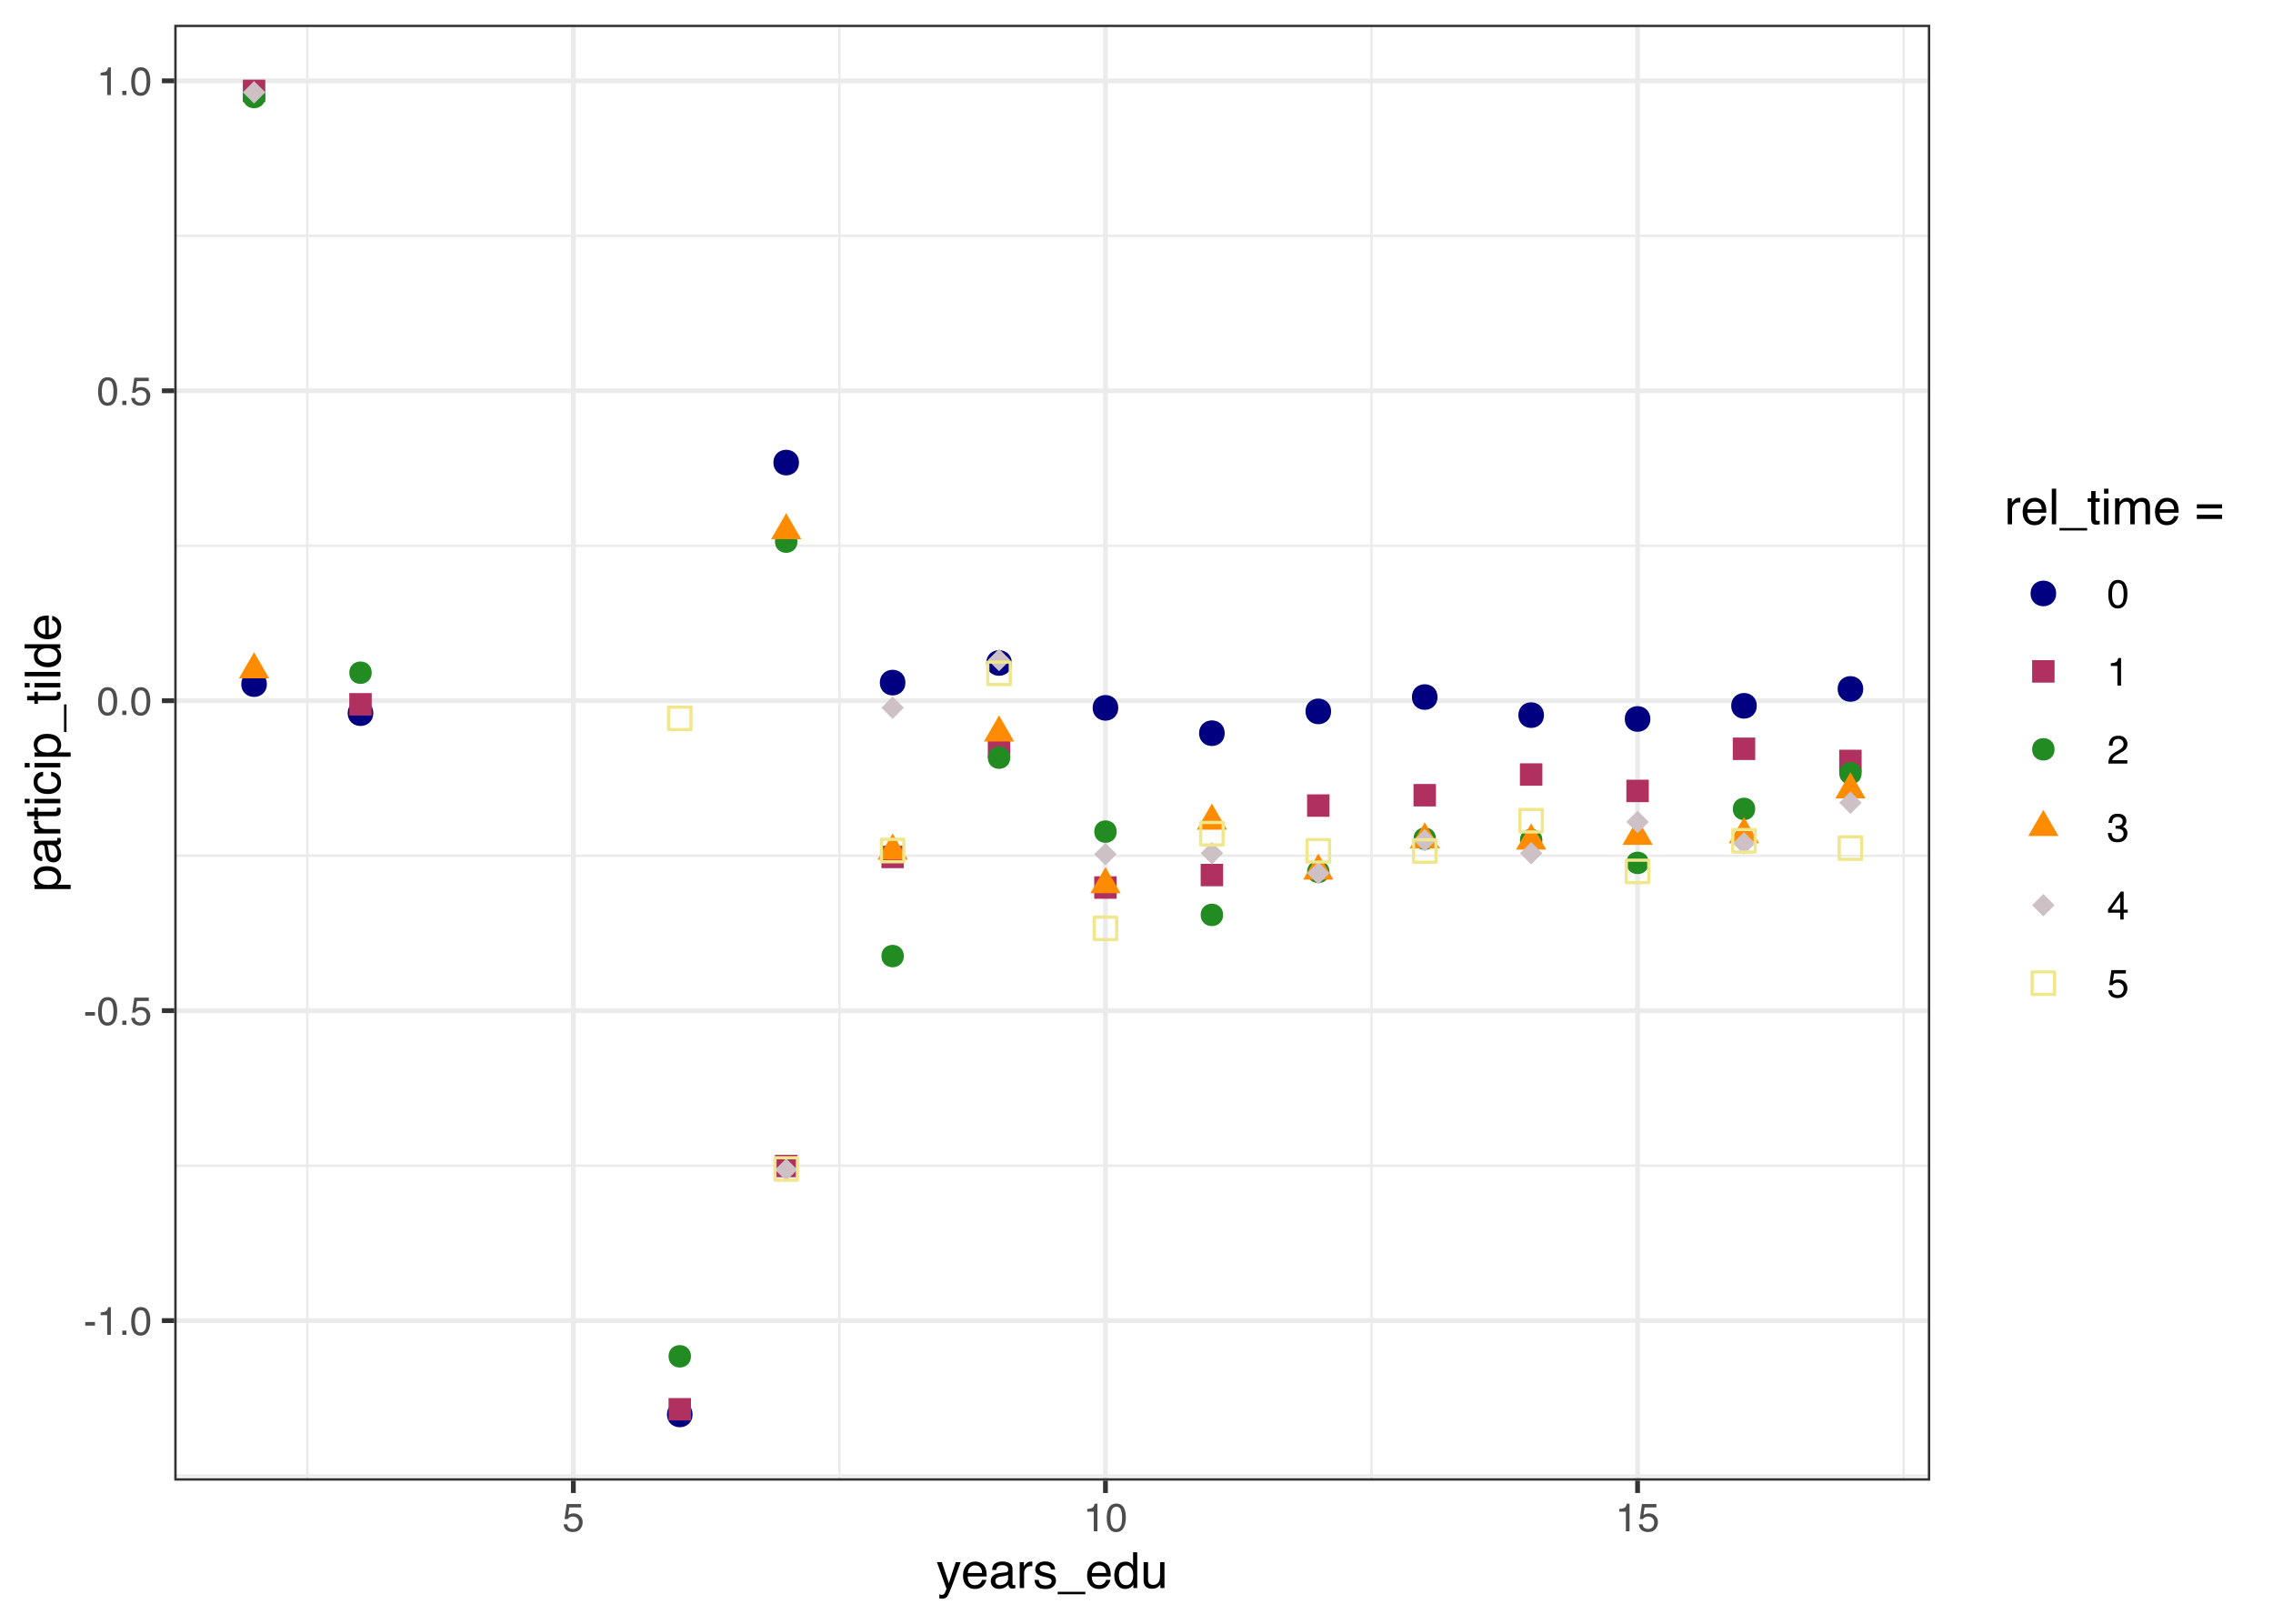 <?xml version="1.0" encoding="UTF-8"?>
<svg xmlns="http://www.w3.org/2000/svg" xmlns:xlink="http://www.w3.org/1999/xlink" width="504" height="360" viewBox="0 0 504 360">
<defs>
<g>
<g id="glyph-0-0">
<path d="M 0.359 -2.844 L 2.516 -2.844 L 2.516 -2.047 L 0.359 -2.047 Z M 0.359 -2.844 "/>
</g>
<g id="glyph-0-1">
<path d="M 0.844 -4.359 L 0.844 -4.953 C 1.395 -5.004 1.781 -5.094 2 -5.219 C 2.227 -5.344 2.395 -5.645 2.5 -6.125 L 3.109 -6.125 L 3.109 0 L 2.297 0 L 2.297 -4.359 Z M 0.844 -4.359 "/>
</g>
<g id="glyph-0-2">
<path d="M 0.75 -0.938 L 1.656 -0.938 L 1.656 0 L 0.75 0 Z M 0.75 -0.938 "/>
</g>
<g id="glyph-0-3">
<path d="M 2.375 -6.156 C 3.176 -6.156 3.754 -5.828 4.109 -5.172 C 4.379 -4.66 4.516 -3.961 4.516 -3.078 C 4.516 -2.242 4.391 -1.555 4.141 -1.016 C 3.785 -0.223 3.195 0.172 2.375 0.172 C 1.633 0.172 1.082 -0.148 0.719 -0.797 C 0.426 -1.328 0.281 -2.047 0.281 -2.953 C 0.281 -3.648 0.367 -4.25 0.547 -4.75 C 0.879 -5.688 1.488 -6.156 2.375 -6.156 Z M 2.375 -0.531 C 2.77 -0.531 3.086 -0.707 3.328 -1.062 C 3.566 -1.426 3.688 -2.086 3.688 -3.047 C 3.688 -3.754 3.598 -4.332 3.422 -4.781 C 3.254 -5.227 2.922 -5.453 2.422 -5.453 C 1.973 -5.453 1.641 -5.238 1.422 -4.812 C 1.211 -4.383 1.109 -3.754 1.109 -2.922 C 1.109 -2.297 1.176 -1.789 1.312 -1.406 C 1.52 -0.82 1.875 -0.531 2.375 -0.531 Z M 2.375 -0.531 "/>
</g>
<g id="glyph-0-4">
<path d="M 1.094 -1.562 C 1.133 -1.125 1.336 -0.82 1.703 -0.656 C 1.879 -0.57 2.094 -0.531 2.344 -0.531 C 2.801 -0.531 3.141 -0.676 3.359 -0.969 C 3.578 -1.258 3.688 -1.582 3.688 -1.938 C 3.688 -2.363 3.555 -2.691 3.297 -2.922 C 3.035 -3.16 2.719 -3.281 2.344 -3.281 C 2.082 -3.281 1.852 -3.227 1.656 -3.125 C 1.469 -3.02 1.305 -2.879 1.172 -2.703 L 0.5 -2.734 L 0.969 -6.047 L 4.172 -6.047 L 4.172 -5.297 L 1.562 -5.297 L 1.297 -3.594 C 1.43 -3.695 1.566 -3.773 1.703 -3.828 C 1.93 -3.93 2.195 -3.984 2.5 -3.984 C 3.062 -3.984 3.535 -3.801 3.922 -3.438 C 4.316 -3.07 4.516 -2.609 4.516 -2.047 C 4.516 -1.461 4.332 -0.945 3.969 -0.5 C 3.613 -0.062 3.047 0.156 2.266 0.156 C 1.754 0.156 1.305 0.012 0.922 -0.266 C 0.547 -0.547 0.332 -0.977 0.281 -1.562 Z M 1.094 -1.562 "/>
</g>
<g id="glyph-0-5">
<path d="M 0.281 0 C 0.301 -0.531 0.406 -0.988 0.594 -1.375 C 0.789 -1.77 1.164 -2.129 1.719 -2.453 L 2.547 -2.922 C 2.91 -3.141 3.164 -3.328 3.312 -3.484 C 3.551 -3.711 3.672 -3.984 3.672 -4.297 C 3.672 -4.648 3.562 -4.93 3.344 -5.141 C 3.133 -5.359 2.848 -5.469 2.484 -5.469 C 1.961 -5.469 1.598 -5.266 1.391 -4.859 C 1.285 -4.648 1.227 -4.352 1.219 -3.969 L 0.422 -3.969 C 0.43 -4.5 0.531 -4.938 0.719 -5.281 C 1.051 -5.875 1.645 -6.172 2.5 -6.172 C 3.195 -6.172 3.707 -5.977 4.031 -5.594 C 4.363 -5.219 4.531 -4.797 4.531 -4.328 C 4.531 -3.836 4.352 -3.414 4 -3.062 C 3.801 -2.863 3.441 -2.617 2.922 -2.328 L 2.344 -2 C 2.062 -1.844 1.836 -1.695 1.672 -1.562 C 1.391 -1.312 1.211 -1.035 1.141 -0.734 L 4.5 -0.734 L 4.5 0 Z M 0.281 0 "/>
</g>
<g id="glyph-0-6">
<path d="M 2.281 0.172 C 1.551 0.172 1.02 -0.023 0.688 -0.422 C 0.363 -0.828 0.203 -1.316 0.203 -1.891 L 1.016 -1.891 C 1.047 -1.492 1.117 -1.203 1.234 -1.016 C 1.441 -0.691 1.805 -0.531 2.328 -0.531 C 2.734 -0.531 3.055 -0.641 3.297 -0.859 C 3.547 -1.078 3.672 -1.359 3.672 -1.703 C 3.672 -2.129 3.539 -2.426 3.281 -2.594 C 3.031 -2.758 2.672 -2.844 2.203 -2.844 C 2.148 -2.844 2.098 -2.844 2.047 -2.844 C 1.992 -2.844 1.941 -2.844 1.891 -2.844 L 1.891 -3.516 C 1.973 -3.516 2.039 -3.508 2.094 -3.5 C 2.145 -3.5 2.203 -3.5 2.266 -3.5 C 2.555 -3.5 2.797 -3.547 2.984 -3.641 C 3.305 -3.797 3.469 -4.082 3.469 -4.5 C 3.469 -4.801 3.359 -5.035 3.141 -5.203 C 2.922 -5.367 2.672 -5.453 2.391 -5.453 C 1.867 -5.453 1.508 -5.281 1.312 -4.938 C 1.207 -4.75 1.145 -4.477 1.125 -4.125 L 0.359 -4.125 C 0.359 -4.582 0.453 -4.973 0.641 -5.297 C 0.953 -5.867 1.504 -6.156 2.297 -6.156 C 2.93 -6.156 3.422 -6.016 3.766 -5.734 C 4.109 -5.461 4.281 -5.062 4.281 -4.531 C 4.281 -4.145 4.176 -3.836 3.969 -3.609 C 3.844 -3.461 3.68 -3.348 3.484 -3.266 C 3.805 -3.172 4.055 -3 4.234 -2.75 C 4.422 -2.5 4.516 -2.191 4.516 -1.828 C 4.516 -1.234 4.316 -0.75 3.922 -0.375 C 3.535 -0.008 2.988 0.172 2.281 0.172 Z M 2.281 0.172 "/>
</g>
<g id="glyph-0-7">
<path d="M 2.906 -2.172 L 2.906 -4.969 L 0.938 -2.172 Z M 2.922 0 L 2.922 -1.5 L 0.219 -1.5 L 0.219 -2.266 L 3.047 -6.172 L 3.688 -6.172 L 3.688 -2.172 L 4.594 -2.172 L 4.594 -1.5 L 3.688 -1.5 L 3.688 0 Z M 2.922 0 "/>
</g>
<g id="glyph-1-0">
<path d="M 4.297 -5.75 L 5.375 -5.75 C 5.238 -5.383 4.938 -4.547 4.469 -3.234 C 4.113 -2.242 3.816 -1.438 3.578 -0.812 C 3.023 0.652 2.633 1.551 2.406 1.875 C 2.176 2.195 1.781 2.359 1.219 2.359 C 1.082 2.359 0.977 2.352 0.906 2.344 C 0.832 2.332 0.742 2.312 0.641 2.281 L 0.641 1.406 C 0.805 1.445 0.926 1.473 1 1.484 C 1.07 1.492 1.141 1.5 1.203 1.5 C 1.379 1.5 1.508 1.469 1.594 1.406 C 1.676 1.352 1.75 1.285 1.812 1.203 C 1.82 1.172 1.883 1.02 2 0.75 C 2.113 0.488 2.191 0.297 2.234 0.172 L 0.109 -5.75 L 1.203 -5.75 L 2.75 -1.062 Z M 2.75 -5.891 Z M 2.75 -5.891 "/>
</g>
<g id="glyph-1-1">
<path d="M 3.109 -5.875 C 3.516 -5.875 3.906 -5.781 4.281 -5.594 C 4.664 -5.406 4.961 -5.156 5.172 -4.844 C 5.359 -4.562 5.484 -4.223 5.547 -3.828 C 5.609 -3.566 5.641 -3.145 5.641 -2.562 L 1.422 -2.562 C 1.441 -1.977 1.578 -1.508 1.828 -1.156 C 2.086 -0.812 2.488 -0.641 3.031 -0.641 C 3.539 -0.641 3.945 -0.805 4.25 -1.141 C 4.414 -1.328 4.535 -1.551 4.609 -1.812 L 5.562 -1.812 C 5.531 -1.594 5.441 -1.352 5.297 -1.094 C 5.16 -0.832 5.004 -0.625 4.828 -0.469 C 4.535 -0.176 4.176 0.02 3.75 0.125 C 3.508 0.176 3.242 0.203 2.953 0.203 C 2.234 0.203 1.625 -0.055 1.125 -0.578 C 0.633 -1.098 0.391 -1.828 0.391 -2.766 C 0.391 -3.691 0.641 -4.441 1.141 -5.016 C 1.641 -5.586 2.297 -5.875 3.109 -5.875 Z M 4.641 -3.328 C 4.609 -3.754 4.52 -4.094 4.375 -4.344 C 4.102 -4.801 3.66 -5.031 3.047 -5.031 C 2.598 -5.031 2.223 -4.867 1.922 -4.547 C 1.629 -4.234 1.473 -3.828 1.453 -3.328 Z M 3.016 -5.891 Z M 3.016 -5.891 "/>
</g>
<g id="glyph-1-2">
<path d="M 1.453 -1.531 C 1.453 -1.25 1.551 -1.023 1.75 -0.859 C 1.957 -0.703 2.203 -0.625 2.484 -0.625 C 2.816 -0.625 3.145 -0.703 3.469 -0.859 C 4.008 -1.117 4.281 -1.551 4.281 -2.156 L 4.281 -2.922 C 4.156 -2.848 4 -2.785 3.812 -2.734 C 3.633 -2.691 3.453 -2.656 3.266 -2.625 L 2.688 -2.562 C 2.332 -2.508 2.066 -2.438 1.891 -2.344 C 1.598 -2.164 1.453 -1.895 1.453 -1.531 Z M 3.797 -3.484 C 4.016 -3.516 4.16 -3.609 4.234 -3.766 C 4.273 -3.848 4.297 -3.973 4.297 -4.141 C 4.297 -4.461 4.176 -4.695 3.938 -4.844 C 3.707 -5 3.375 -5.078 2.938 -5.078 C 2.438 -5.078 2.082 -4.941 1.875 -4.672 C 1.75 -4.516 1.672 -4.289 1.641 -4 L 0.734 -4 C 0.754 -4.707 0.984 -5.195 1.422 -5.469 C 1.867 -5.75 2.383 -5.891 2.969 -5.891 C 3.645 -5.891 4.191 -5.758 4.609 -5.5 C 5.035 -5.25 5.25 -4.848 5.25 -4.297 L 5.25 -0.984 C 5.25 -0.891 5.266 -0.812 5.297 -0.75 C 5.336 -0.688 5.426 -0.656 5.562 -0.656 C 5.602 -0.656 5.648 -0.656 5.703 -0.656 C 5.766 -0.664 5.82 -0.676 5.875 -0.688 L 5.875 0.031 C 5.727 0.07 5.613 0.098 5.531 0.109 C 5.457 0.117 5.352 0.125 5.219 0.125 C 4.883 0.125 4.641 0.004 4.484 -0.234 C 4.41 -0.359 4.359 -0.535 4.328 -0.766 C 4.129 -0.504 3.844 -0.281 3.469 -0.094 C 3.102 0.09 2.695 0.188 2.25 0.188 C 1.719 0.188 1.281 0.023 0.938 -0.297 C 0.602 -0.617 0.438 -1.023 0.438 -1.516 C 0.438 -2.047 0.602 -2.457 0.938 -2.75 C 1.27 -3.039 1.707 -3.223 2.25 -3.297 Z M 2.984 -5.891 Z M 2.984 -5.891 "/>
</g>
<g id="glyph-1-3">
<path d="M 0.734 -5.75 L 1.656 -5.75 L 1.656 -4.766 C 1.727 -4.953 1.91 -5.18 2.203 -5.453 C 2.492 -5.734 2.832 -5.875 3.219 -5.875 C 3.238 -5.875 3.27 -5.875 3.312 -5.875 C 3.352 -5.875 3.426 -5.867 3.531 -5.859 L 3.531 -4.828 C 3.477 -4.836 3.426 -4.844 3.375 -4.844 C 3.32 -4.852 3.27 -4.859 3.219 -4.859 C 2.727 -4.859 2.352 -4.703 2.094 -4.391 C 1.832 -4.078 1.703 -3.719 1.703 -3.312 L 1.703 0 L 0.734 0 Z M 0.734 -5.75 "/>
</g>
<g id="glyph-1-4">
<path d="M 1.281 -1.812 C 1.312 -1.488 1.395 -1.238 1.531 -1.062 C 1.77 -0.75 2.191 -0.594 2.797 -0.594 C 3.148 -0.594 3.461 -0.672 3.734 -0.828 C 4.004 -0.984 4.141 -1.223 4.141 -1.547 C 4.141 -1.797 4.031 -1.984 3.812 -2.109 C 3.676 -2.191 3.398 -2.285 2.984 -2.391 L 2.219 -2.578 C 1.727 -2.703 1.367 -2.836 1.141 -2.984 C 0.723 -3.254 0.516 -3.617 0.516 -4.078 C 0.516 -4.617 0.707 -5.055 1.094 -5.391 C 1.488 -5.734 2.02 -5.906 2.688 -5.906 C 3.551 -5.906 4.176 -5.648 4.562 -5.141 C 4.801 -4.816 4.914 -4.469 4.906 -4.094 L 4 -4.094 C 3.977 -4.312 3.898 -4.508 3.766 -4.688 C 3.547 -4.945 3.16 -5.078 2.609 -5.078 C 2.242 -5.078 1.969 -5.004 1.781 -4.859 C 1.594 -4.723 1.5 -4.539 1.5 -4.312 C 1.5 -4.062 1.625 -3.863 1.875 -3.719 C 2.008 -3.625 2.219 -3.539 2.5 -3.469 L 3.141 -3.312 C 3.836 -3.145 4.301 -2.984 4.531 -2.828 C 4.914 -2.578 5.109 -2.191 5.109 -1.672 C 5.109 -1.148 4.91 -0.703 4.516 -0.328 C 4.129 0.035 3.539 0.219 2.75 0.219 C 1.895 0.219 1.285 0.023 0.922 -0.359 C 0.566 -0.754 0.379 -1.238 0.359 -1.812 Z M 2.719 -5.891 Z M 2.719 -5.891 "/>
</g>
<g id="glyph-1-5">
<path d="M 0 1.375 L 0 0.828 L 6.125 0.828 L 6.125 1.375 Z M 0 1.375 "/>
</g>
<g id="glyph-1-6">
<path d="M 1.328 -2.812 C 1.328 -2.195 1.457 -1.68 1.719 -1.266 C 1.977 -0.848 2.395 -0.641 2.969 -0.641 C 3.414 -0.641 3.781 -0.832 4.062 -1.219 C 4.352 -1.602 4.5 -2.156 4.5 -2.875 C 4.5 -3.602 4.348 -4.141 4.047 -4.484 C 3.754 -4.836 3.391 -5.016 2.953 -5.016 C 2.473 -5.016 2.082 -4.828 1.781 -4.453 C 1.477 -4.078 1.328 -3.531 1.328 -2.812 Z M 2.781 -5.859 C 3.219 -5.859 3.586 -5.766 3.891 -5.578 C 4.055 -5.473 4.25 -5.285 4.469 -5.016 L 4.469 -7.922 L 5.391 -7.922 L 5.391 0 L 4.531 0 L 4.531 -0.797 C 4.301 -0.441 4.031 -0.188 3.719 -0.031 C 3.414 0.121 3.066 0.203 2.672 0.203 C 2.023 0.203 1.469 -0.062 1 -0.594 C 0.531 -1.133 0.297 -1.852 0.297 -2.75 C 0.297 -3.594 0.508 -4.32 0.938 -4.938 C 1.363 -5.551 1.977 -5.859 2.781 -5.859 Z M 2.781 -5.859 "/>
</g>
<g id="glyph-1-7">
<path d="M 1.672 -5.75 L 1.672 -1.938 C 1.672 -1.645 1.719 -1.406 1.812 -1.219 C 1.988 -0.875 2.312 -0.703 2.781 -0.703 C 3.445 -0.703 3.906 -1 4.156 -1.594 C 4.281 -1.914 4.344 -2.359 4.344 -2.922 L 4.344 -5.75 L 5.312 -5.75 L 5.312 0 L 4.406 0 L 4.422 -0.844 C 4.297 -0.625 4.141 -0.441 3.953 -0.297 C 3.578 0.004 3.129 0.156 2.609 0.156 C 1.785 0.156 1.223 -0.117 0.922 -0.672 C 0.766 -0.961 0.688 -1.352 0.688 -1.844 L 0.688 -5.75 Z M 3 -5.891 Z M 3 -5.891 "/>
</g>
<g id="glyph-1-8">
<path d="M 0.734 -7.891 L 1.703 -7.891 L 1.703 0 L 0.734 0 Z M 0.734 -7.891 "/>
</g>
<g id="glyph-1-9">
<path d="M 0.906 -7.359 L 1.875 -7.359 L 1.875 -5.75 L 2.797 -5.75 L 2.797 -4.969 L 1.875 -4.969 L 1.875 -1.203 C 1.875 -1.004 1.941 -0.875 2.078 -0.812 C 2.16 -0.77 2.285 -0.75 2.453 -0.75 C 2.504 -0.75 2.555 -0.75 2.609 -0.75 C 2.66 -0.75 2.723 -0.754 2.797 -0.766 L 2.797 0 C 2.68 0.031 2.562 0.051 2.438 0.062 C 2.32 0.082 2.195 0.094 2.062 0.094 C 1.613 0.094 1.305 -0.02 1.141 -0.25 C 0.984 -0.488 0.906 -0.789 0.906 -1.156 L 0.906 -4.969 L 0.125 -4.969 L 0.125 -5.75 L 0.906 -5.75 Z M 0.906 -7.359 "/>
</g>
<g id="glyph-1-10">
<path d="M 0.703 -5.719 L 1.688 -5.719 L 1.688 0 L 0.703 0 Z M 0.703 -7.891 L 1.688 -7.891 L 1.688 -6.797 L 0.703 -6.797 Z M 0.703 -7.891 "/>
</g>
<g id="glyph-1-11">
<path d="M 0.703 -5.75 L 1.672 -5.75 L 1.672 -4.938 C 1.898 -5.219 2.102 -5.422 2.281 -5.547 C 2.602 -5.766 2.969 -5.875 3.375 -5.875 C 3.832 -5.875 4.203 -5.766 4.484 -5.547 C 4.641 -5.41 4.781 -5.219 4.906 -4.969 C 5.125 -5.281 5.379 -5.508 5.672 -5.656 C 5.961 -5.801 6.285 -5.875 6.641 -5.875 C 7.41 -5.875 7.938 -5.598 8.219 -5.047 C 8.375 -4.742 8.453 -4.336 8.453 -3.828 L 8.453 0 L 7.438 0 L 7.438 -4 C 7.438 -4.383 7.344 -4.645 7.156 -4.781 C 6.969 -4.926 6.734 -5 6.453 -5 C 6.078 -5 5.75 -4.867 5.469 -4.609 C 5.195 -4.359 5.062 -3.938 5.062 -3.344 L 5.062 0 L 4.078 0 L 4.078 -3.75 C 4.078 -4.145 4.031 -4.43 3.938 -4.609 C 3.789 -4.879 3.52 -5.016 3.125 -5.016 C 2.758 -5.016 2.426 -4.867 2.125 -4.578 C 1.82 -4.297 1.672 -3.785 1.672 -3.047 L 1.672 0 L 0.703 0 Z M 0.703 -5.75 "/>
</g>
<g id="glyph-1-12">
</g>
<g id="glyph-1-13">
<path d="M 6.094 -4.422 L 6.094 -3.516 L 0.5 -3.516 L 0.5 -4.422 Z M 6.094 -2.109 L 6.094 -1.188 L 0.5 -1.188 L 0.5 -2.109 Z M 6.094 -2.109 "/>
</g>
<g id="glyph-2-0">
<path d="M -0.656 -3.141 C -0.656 -3.586 -0.844 -3.957 -1.219 -4.25 C -1.594 -4.551 -2.156 -4.703 -2.906 -4.703 C -3.363 -4.703 -3.758 -4.641 -4.094 -4.516 C -4.727 -4.266 -5.047 -3.805 -5.047 -3.141 C -5.047 -2.461 -4.711 -2.004 -4.047 -1.766 C -3.68 -1.629 -3.223 -1.562 -2.672 -1.562 C -2.234 -1.562 -1.859 -1.629 -1.547 -1.766 C -0.953 -2.016 -0.656 -2.473 -0.656 -3.141 Z M -5.719 -0.641 L -5.719 -1.578 L -4.969 -1.578 C -5.227 -1.766 -5.426 -1.973 -5.562 -2.203 C -5.781 -2.535 -5.891 -2.922 -5.891 -3.359 C -5.891 -4.004 -5.641 -4.555 -5.141 -5.016 C -4.641 -5.473 -3.926 -5.703 -3 -5.703 C -1.75 -5.703 -0.852 -5.375 -0.312 -4.719 C 0.02 -4.301 0.188 -3.816 0.188 -3.266 C 0.188 -2.828 0.09 -2.461 -0.094 -2.172 C -0.195 -2.004 -0.379 -1.812 -0.641 -1.594 L 2.297 -1.594 L 2.297 -0.641 Z M -5.719 -0.641 "/>
</g>
<g id="glyph-2-1">
<path d="M -1.531 -1.453 C -1.25 -1.453 -1.023 -1.551 -0.859 -1.75 C -0.703 -1.957 -0.625 -2.203 -0.625 -2.484 C -0.625 -2.816 -0.703 -3.145 -0.859 -3.469 C -1.117 -4.008 -1.551 -4.281 -2.156 -4.281 L -2.922 -4.281 C -2.848 -4.156 -2.785 -4 -2.734 -3.812 C -2.691 -3.633 -2.656 -3.453 -2.625 -3.266 L -2.562 -2.688 C -2.508 -2.332 -2.438 -2.066 -2.344 -1.891 C -2.164 -1.598 -1.895 -1.453 -1.531 -1.453 Z M -3.484 -3.797 C -3.516 -4.016 -3.609 -4.16 -3.766 -4.234 C -3.848 -4.273 -3.973 -4.297 -4.141 -4.297 C -4.461 -4.297 -4.695 -4.176 -4.844 -3.938 C -5 -3.707 -5.078 -3.375 -5.078 -2.938 C -5.078 -2.438 -4.941 -2.082 -4.672 -1.875 C -4.516 -1.75 -4.289 -1.672 -4 -1.641 L -4 -0.734 C -4.707 -0.754 -5.195 -0.984 -5.469 -1.422 C -5.75 -1.867 -5.891 -2.383 -5.891 -2.969 C -5.891 -3.645 -5.758 -4.191 -5.5 -4.609 C -5.25 -5.035 -4.848 -5.25 -4.297 -5.25 L -0.984 -5.25 C -0.891 -5.25 -0.812 -5.266 -0.75 -5.297 C -0.688 -5.336 -0.656 -5.426 -0.656 -5.562 C -0.656 -5.602 -0.656 -5.648 -0.656 -5.703 C -0.664 -5.766 -0.676 -5.82 -0.688 -5.875 L 0.031 -5.875 C 0.07 -5.727 0.098 -5.613 0.109 -5.531 C 0.117 -5.457 0.125 -5.352 0.125 -5.219 C 0.125 -4.883 0.004 -4.641 -0.234 -4.484 C -0.359 -4.41 -0.535 -4.359 -0.766 -4.328 C -0.504 -4.129 -0.281 -3.844 -0.094 -3.469 C 0.09 -3.102 0.188 -2.695 0.188 -2.25 C 0.188 -1.719 0.023 -1.281 -0.297 -0.938 C -0.617 -0.602 -1.023 -0.438 -1.516 -0.438 C -2.047 -0.438 -2.457 -0.602 -2.75 -0.938 C -3.039 -1.27 -3.223 -1.707 -3.297 -2.25 Z M -5.891 -2.984 Z M -5.891 -2.984 "/>
</g>
<g id="glyph-2-2">
<path d="M -5.75 -0.734 L -5.75 -1.656 L -4.766 -1.656 C -4.953 -1.727 -5.18 -1.91 -5.453 -2.203 C -5.734 -2.492 -5.875 -2.832 -5.875 -3.219 C -5.875 -3.238 -5.875 -3.27 -5.875 -3.312 C -5.875 -3.352 -5.867 -3.426 -5.859 -3.531 L -4.828 -3.531 C -4.836 -3.477 -4.844 -3.426 -4.844 -3.375 C -4.852 -3.32 -4.859 -3.27 -4.859 -3.219 C -4.859 -2.727 -4.703 -2.352 -4.391 -2.094 C -4.078 -1.832 -3.719 -1.703 -3.312 -1.703 L 0 -1.703 L 0 -0.734 Z M -5.75 -0.734 "/>
</g>
<g id="glyph-2-3">
<path d="M -7.359 -0.906 L -7.359 -1.875 L -5.75 -1.875 L -5.75 -2.797 L -4.969 -2.797 L -4.969 -1.875 L -1.203 -1.875 C -1.004 -1.875 -0.875 -1.941 -0.812 -2.078 C -0.77 -2.16 -0.75 -2.285 -0.75 -2.453 C -0.75 -2.504 -0.75 -2.555 -0.75 -2.609 C -0.75 -2.66 -0.754 -2.723 -0.766 -2.797 L 0 -2.797 C 0.031 -2.68 0.051 -2.562 0.062 -2.438 C 0.082 -2.32 0.094 -2.195 0.094 -2.062 C 0.094 -1.613 -0.02 -1.305 -0.25 -1.141 C -0.488 -0.984 -0.789 -0.906 -1.156 -0.906 L -4.969 -0.906 L -4.969 -0.125 L -5.75 -0.125 L -5.75 -0.906 Z M -7.359 -0.906 "/>
</g>
<g id="glyph-2-4">
<path d="M -5.719 -0.703 L -5.719 -1.688 L 0 -1.688 L 0 -0.703 Z M -7.891 -0.703 L -7.891 -1.688 L -6.797 -1.688 L -6.797 -0.703 Z M -7.891 -0.703 "/>
</g>
<g id="glyph-2-5">
<path d="M -5.922 -2.922 C -5.922 -3.578 -5.758 -4.109 -5.438 -4.516 C -5.125 -4.922 -4.582 -5.164 -3.812 -5.25 L -3.812 -4.297 C -4.164 -4.242 -4.457 -4.113 -4.688 -3.906 C -4.926 -3.707 -5.047 -3.379 -5.047 -2.922 C -5.047 -2.305 -4.75 -1.867 -4.156 -1.609 C -3.758 -1.43 -3.273 -1.344 -2.703 -1.344 C -2.129 -1.344 -1.645 -1.461 -1.25 -1.703 C -0.852 -1.953 -0.656 -2.336 -0.656 -2.859 C -0.656 -3.266 -0.773 -3.582 -1.016 -3.812 C -1.266 -4.051 -1.602 -4.211 -2.031 -4.297 L -2.031 -5.25 C -1.27 -5.133 -0.711 -4.863 -0.359 -4.438 C -0.004 -4.008 0.172 -3.457 0.172 -2.781 C 0.172 -2.031 -0.102 -1.43 -0.656 -0.984 C -1.207 -0.535 -1.895 -0.312 -2.719 -0.312 C -3.727 -0.312 -4.516 -0.555 -5.078 -1.047 C -5.641 -1.535 -5.922 -2.16 -5.922 -2.922 Z M -5.891 -2.781 Z M -5.891 -2.781 "/>
</g>
<g id="glyph-2-6">
<path d="M 1.375 0 L 0.828 0 L 0.828 -6.125 L 1.375 -6.125 Z M 1.375 0 "/>
</g>
<g id="glyph-2-7">
<path d="M -7.891 -0.734 L -7.891 -1.703 L 0 -1.703 L 0 -0.734 Z M -7.891 -0.734 "/>
</g>
<g id="glyph-2-8">
<path d="M -2.812 -1.328 C -2.195 -1.328 -1.68 -1.457 -1.266 -1.719 C -0.848 -1.977 -0.641 -2.395 -0.641 -2.969 C -0.641 -3.414 -0.832 -3.781 -1.219 -4.062 C -1.602 -4.352 -2.156 -4.5 -2.875 -4.5 C -3.602 -4.5 -4.141 -4.348 -4.484 -4.047 C -4.836 -3.754 -5.016 -3.391 -5.016 -2.953 C -5.016 -2.473 -4.828 -2.082 -4.453 -1.781 C -4.078 -1.477 -3.531 -1.328 -2.812 -1.328 Z M -5.859 -2.781 C -5.859 -3.219 -5.766 -3.586 -5.578 -3.891 C -5.473 -4.055 -5.285 -4.25 -5.016 -4.469 L -7.922 -4.469 L -7.922 -5.391 L 0 -5.391 L 0 -4.531 L -0.797 -4.531 C -0.441 -4.301 -0.188 -4.031 -0.031 -3.719 C 0.121 -3.414 0.203 -3.066 0.203 -2.672 C 0.203 -2.023 -0.062 -1.469 -0.594 -1 C -1.133 -0.531 -1.852 -0.297 -2.75 -0.297 C -3.594 -0.297 -4.32 -0.508 -4.938 -0.938 C -5.551 -1.363 -5.859 -1.977 -5.859 -2.781 Z M -5.859 -2.781 "/>
</g>
<g id="glyph-2-9">
<path d="M -5.875 -3.109 C -5.875 -3.516 -5.781 -3.906 -5.594 -4.281 C -5.406 -4.664 -5.156 -4.961 -4.844 -5.172 C -4.562 -5.359 -4.223 -5.484 -3.828 -5.547 C -3.566 -5.609 -3.145 -5.641 -2.562 -5.641 L -2.562 -1.422 C -1.977 -1.441 -1.508 -1.578 -1.156 -1.828 C -0.812 -2.086 -0.641 -2.488 -0.641 -3.031 C -0.641 -3.539 -0.805 -3.945 -1.141 -4.25 C -1.328 -4.414 -1.551 -4.535 -1.812 -4.609 L -1.812 -5.562 C -1.594 -5.531 -1.352 -5.441 -1.094 -5.297 C -0.832 -5.16 -0.625 -5.004 -0.469 -4.828 C -0.176 -4.535 0.02 -4.176 0.125 -3.75 C 0.176 -3.508 0.203 -3.242 0.203 -2.953 C 0.203 -2.234 -0.055 -1.625 -0.578 -1.125 C -1.098 -0.633 -1.828 -0.391 -2.766 -0.391 C -3.691 -0.391 -4.441 -0.641 -5.016 -1.141 C -5.586 -1.641 -5.875 -2.297 -5.875 -3.109 Z M -3.328 -4.641 C -3.754 -4.609 -4.094 -4.52 -4.344 -4.375 C -4.801 -4.102 -5.031 -3.66 -5.031 -3.047 C -5.031 -2.598 -4.867 -2.223 -4.547 -1.922 C -4.234 -1.629 -3.828 -1.473 -3.328 -1.453 Z M -5.891 -3.016 Z M -5.891 -3.016 "/>
</g>
</g>
<clipPath id="clip-0">
<path clip-rule="nonzero" d="M 38.637 5.48 L 428 5.48 L 428 328.27 L 38.637 328.27 Z M 38.637 5.48 "/>
</clipPath>
<clipPath id="clip-1">
<path clip-rule="nonzero" d="M 38.637 326 L 428 326 L 428 328 L 38.637 328 Z M 38.637 326 "/>
</clipPath>
<clipPath id="clip-2">
<path clip-rule="nonzero" d="M 38.637 258 L 428 258 L 428 259 L 38.637 259 Z M 38.637 258 "/>
</clipPath>
<clipPath id="clip-3">
<path clip-rule="nonzero" d="M 38.637 189 L 428 189 L 428 190 L 38.637 190 Z M 38.637 189 "/>
</clipPath>
<clipPath id="clip-4">
<path clip-rule="nonzero" d="M 38.637 120 L 428 120 L 428 122 L 38.637 122 Z M 38.637 120 "/>
</clipPath>
<clipPath id="clip-5">
<path clip-rule="nonzero" d="M 38.637 52 L 428 52 L 428 53 L 38.637 53 Z M 38.637 52 "/>
</clipPath>
<clipPath id="clip-6">
<path clip-rule="nonzero" d="M 67 5.48 L 69 5.48 L 69 328.27 L 67 328.27 Z M 67 5.48 "/>
</clipPath>
<clipPath id="clip-7">
<path clip-rule="nonzero" d="M 185 5.48 L 187 5.48 L 187 328.27 L 185 328.27 Z M 185 5.48 "/>
</clipPath>
<clipPath id="clip-8">
<path clip-rule="nonzero" d="M 303 5.48 L 305 5.48 L 305 328.27 L 303 328.27 Z M 303 5.48 "/>
</clipPath>
<clipPath id="clip-9">
<path clip-rule="nonzero" d="M 421 5.48 L 423 5.48 L 423 328.27 L 421 328.27 Z M 421 5.48 "/>
</clipPath>
<clipPath id="clip-10">
<path clip-rule="nonzero" d="M 38.637 292 L 428 292 L 428 294 L 38.637 294 Z M 38.637 292 "/>
</clipPath>
<clipPath id="clip-11">
<path clip-rule="nonzero" d="M 38.637 223 L 428 223 L 428 225 L 38.637 225 Z M 38.637 223 "/>
</clipPath>
<clipPath id="clip-12">
<path clip-rule="nonzero" d="M 38.637 154 L 428 154 L 428 156 L 38.637 156 Z M 38.637 154 "/>
</clipPath>
<clipPath id="clip-13">
<path clip-rule="nonzero" d="M 38.637 86 L 428 86 L 428 88 L 38.637 88 Z M 38.637 86 "/>
</clipPath>
<clipPath id="clip-14">
<path clip-rule="nonzero" d="M 38.637 17 L 428 17 L 428 19 L 38.637 19 Z M 38.637 17 "/>
</clipPath>
<clipPath id="clip-15">
<path clip-rule="nonzero" d="M 126 5.48 L 128 5.48 L 128 328.27 L 126 328.27 Z M 126 5.48 "/>
</clipPath>
<clipPath id="clip-16">
<path clip-rule="nonzero" d="M 244 5.48 L 246 5.48 L 246 328.27 L 244 328.27 Z M 244 5.48 "/>
</clipPath>
<clipPath id="clip-17">
<path clip-rule="nonzero" d="M 362 5.48 L 364 5.48 L 364 328.27 L 362 328.27 Z M 362 5.48 "/>
</clipPath>
<clipPath id="clip-18">
<path clip-rule="nonzero" d="M 38.637 5.48 L 428 5.48 L 428 328.27 L 38.637 328.27 Z M 38.637 5.48 "/>
</clipPath>
</defs>
<rect x="-50.4" y="-36" width="604.8" height="432" fill="rgb(100%, 100%, 100%)" fill-opacity="1"/>
<rect x="-50.4" y="-36" width="604.8" height="432" fill="rgb(100%, 100%, 100%)" fill-opacity="1"/>
<path fill="none" stroke-width="1.067" stroke-linecap="round" stroke-linejoin="round" stroke="rgb(100%, 100%, 100%)" stroke-opacity="1" stroke-miterlimit="10" d="M 0 360 L 504 360 L 504 0 L 0 0 Z M 0 360 "/>
<g clip-path="url(#clip-0)">
<path fill-rule="nonzero" fill="rgb(100%, 100%, 100%)" fill-opacity="1" d="M 38.637 328.266 L 428 328.266 L 428 5.477 L 38.637 5.477 Z M 38.637 328.266 "/>
</g>
<g clip-path="url(#clip-1)">
<path fill="none" stroke-width="0.533" stroke-linecap="butt" stroke-linejoin="round" stroke="rgb(92.157%, 92.157%, 92.157%)" stroke-opacity="1" stroke-miterlimit="10" d="M 38.637 327.148 L 428 327.148 "/>
</g>
<g clip-path="url(#clip-2)">
<path fill="none" stroke-width="0.533" stroke-linecap="butt" stroke-linejoin="round" stroke="rgb(92.157%, 92.157%, 92.157%)" stroke-opacity="1" stroke-miterlimit="10" d="M 38.637 258.43 L 428 258.43 "/>
</g>
<g clip-path="url(#clip-3)">
<path fill="none" stroke-width="0.533" stroke-linecap="butt" stroke-linejoin="round" stroke="rgb(92.157%, 92.157%, 92.157%)" stroke-opacity="1" stroke-miterlimit="10" d="M 38.637 189.715 L 428 189.715 "/>
</g>
<g clip-path="url(#clip-4)">
<path fill="none" stroke-width="0.533" stroke-linecap="butt" stroke-linejoin="round" stroke="rgb(92.157%, 92.157%, 92.157%)" stroke-opacity="1" stroke-miterlimit="10" d="M 38.637 120.996 L 428 120.996 "/>
</g>
<g clip-path="url(#clip-5)">
<path fill="none" stroke-width="0.533" stroke-linecap="butt" stroke-linejoin="round" stroke="rgb(92.157%, 92.157%, 92.157%)" stroke-opacity="1" stroke-miterlimit="10" d="M 38.637 52.277 L 428 52.277 "/>
</g>
<g clip-path="url(#clip-6)">
<path fill="none" stroke-width="0.533" stroke-linecap="butt" stroke-linejoin="round" stroke="rgb(92.157%, 92.157%, 92.157%)" stroke-opacity="1" stroke-miterlimit="10" d="M 68.133 328.266 L 68.133 5.48 "/>
</g>
<g clip-path="url(#clip-7)">
<path fill="none" stroke-width="0.533" stroke-linecap="butt" stroke-linejoin="round" stroke="rgb(92.157%, 92.157%, 92.157%)" stroke-opacity="1" stroke-miterlimit="10" d="M 186.125 328.266 L 186.125 5.48 "/>
</g>
<g clip-path="url(#clip-8)">
<path fill="none" stroke-width="0.533" stroke-linecap="butt" stroke-linejoin="round" stroke="rgb(92.157%, 92.157%, 92.157%)" stroke-opacity="1" stroke-miterlimit="10" d="M 304.113 328.266 L 304.113 5.48 "/>
</g>
<g clip-path="url(#clip-9)">
<path fill="none" stroke-width="0.533" stroke-linecap="butt" stroke-linejoin="round" stroke="rgb(92.157%, 92.157%, 92.157%)" stroke-opacity="1" stroke-miterlimit="10" d="M 422.102 328.266 L 422.102 5.48 "/>
</g>
<g clip-path="url(#clip-10)">
<path fill="none" stroke-width="1.067" stroke-linecap="butt" stroke-linejoin="round" stroke="rgb(92.157%, 92.157%, 92.157%)" stroke-opacity="1" stroke-miterlimit="10" d="M 38.637 292.789 L 428 292.789 "/>
</g>
<g clip-path="url(#clip-11)">
<path fill="none" stroke-width="1.067" stroke-linecap="butt" stroke-linejoin="round" stroke="rgb(92.157%, 92.157%, 92.157%)" stroke-opacity="1" stroke-miterlimit="10" d="M 38.637 224.07 L 428 224.07 "/>
</g>
<g clip-path="url(#clip-12)">
<path fill="none" stroke-width="1.067" stroke-linecap="butt" stroke-linejoin="round" stroke="rgb(92.157%, 92.157%, 92.157%)" stroke-opacity="1" stroke-miterlimit="10" d="M 38.637 155.355 L 428 155.355 "/>
</g>
<g clip-path="url(#clip-13)">
<path fill="none" stroke-width="1.067" stroke-linecap="butt" stroke-linejoin="round" stroke="rgb(92.157%, 92.157%, 92.157%)" stroke-opacity="1" stroke-miterlimit="10" d="M 38.637 86.637 L 428 86.637 "/>
</g>
<g clip-path="url(#clip-14)">
<path fill="none" stroke-width="1.067" stroke-linecap="butt" stroke-linejoin="round" stroke="rgb(92.157%, 92.157%, 92.157%)" stroke-opacity="1" stroke-miterlimit="10" d="M 38.637 17.918 L 428 17.918 "/>
</g>
<g clip-path="url(#clip-15)">
<path fill="none" stroke-width="1.067" stroke-linecap="butt" stroke-linejoin="round" stroke="rgb(92.157%, 92.157%, 92.157%)" stroke-opacity="1" stroke-miterlimit="10" d="M 127.129 328.266 L 127.129 5.48 "/>
</g>
<g clip-path="url(#clip-16)">
<path fill="none" stroke-width="1.067" stroke-linecap="butt" stroke-linejoin="round" stroke="rgb(92.157%, 92.157%, 92.157%)" stroke-opacity="1" stroke-miterlimit="10" d="M 245.117 328.266 L 245.117 5.48 "/>
</g>
<g clip-path="url(#clip-17)">
<path fill="none" stroke-width="1.067" stroke-linecap="butt" stroke-linejoin="round" stroke="rgb(92.157%, 92.157%, 92.157%)" stroke-opacity="1" stroke-miterlimit="10" d="M 363.105 328.266 L 363.105 5.48 "/>
</g>
<path fill-rule="nonzero" fill="rgb(0%, 0%, 50.196%)" fill-opacity="1" stroke-width="0.709" stroke-linecap="round" stroke-linejoin="round" stroke="rgb(0%, 0%, 50.196%)" stroke-opacity="1" stroke-miterlimit="10" d="M 58.824 151.68 C 58.824 154.996 53.848 154.996 53.848 151.68 C 53.848 148.363 58.824 148.363 58.824 151.68 "/>
<path fill-rule="nonzero" fill="rgb(0%, 0%, 50.196%)" fill-opacity="1" stroke-width="0.709" stroke-linecap="round" stroke-linejoin="round" stroke="rgb(0%, 0%, 50.196%)" stroke-opacity="1" stroke-miterlimit="10" d="M 82.422 158.117 C 82.422 161.434 77.445 161.434 77.445 158.117 C 77.445 154.797 82.422 154.797 82.422 158.117 "/>
<path fill-rule="nonzero" fill="rgb(0%, 0%, 50.196%)" fill-opacity="1" stroke-width="0.709" stroke-linecap="round" stroke-linejoin="round" stroke="rgb(0%, 0%, 50.196%)" stroke-opacity="1" stroke-miterlimit="10" d="M 153.215 313.594 C 153.215 316.914 148.238 316.914 148.238 313.594 C 148.238 310.277 153.215 310.277 153.215 313.594 "/>
<path fill-rule="nonzero" fill="rgb(0%, 0%, 50.196%)" fill-opacity="1" stroke-width="0.709" stroke-linecap="round" stroke-linejoin="round" stroke="rgb(0%, 0%, 50.196%)" stroke-opacity="1" stroke-miterlimit="10" d="M 176.812 102.559 C 176.812 105.879 171.836 105.879 171.836 102.559 C 171.836 99.242 176.812 99.242 176.812 102.559 "/>
<path fill-rule="nonzero" fill="rgb(0%, 0%, 50.196%)" fill-opacity="1" stroke-width="0.709" stroke-linecap="round" stroke-linejoin="round" stroke="rgb(0%, 0%, 50.196%)" stroke-opacity="1" stroke-miterlimit="10" d="M 200.41 151.336 C 200.41 154.656 195.434 154.656 195.434 151.336 C 195.434 148.02 200.41 148.02 200.41 151.336 "/>
<path fill-rule="nonzero" fill="rgb(0%, 0%, 50.196%)" fill-opacity="1" stroke-width="0.709" stroke-linecap="round" stroke-linejoin="round" stroke="rgb(0%, 0%, 50.196%)" stroke-opacity="1" stroke-miterlimit="10" d="M 224.008 146.988 C 224.008 150.305 219.031 150.305 219.031 146.988 C 219.031 143.668 224.008 143.668 224.008 146.988 "/>
<path fill-rule="nonzero" fill="rgb(0%, 0%, 50.196%)" fill-opacity="1" stroke-width="0.709" stroke-linecap="round" stroke-linejoin="round" stroke="rgb(0%, 0%, 50.196%)" stroke-opacity="1" stroke-miterlimit="10" d="M 247.605 156.938 C 247.605 160.258 242.629 160.258 242.629 156.938 C 242.629 153.621 247.605 153.621 247.605 156.938 "/>
<path fill-rule="nonzero" fill="rgb(0%, 0%, 50.196%)" fill-opacity="1" stroke-width="0.709" stroke-linecap="round" stroke-linejoin="round" stroke="rgb(0%, 0%, 50.196%)" stroke-opacity="1" stroke-miterlimit="10" d="M 271.203 162.559 C 271.203 165.875 266.227 165.875 266.227 162.559 C 266.227 159.238 271.203 159.238 271.203 162.559 "/>
<path fill-rule="nonzero" fill="rgb(0%, 0%, 50.196%)" fill-opacity="1" stroke-width="0.709" stroke-linecap="round" stroke-linejoin="round" stroke="rgb(0%, 0%, 50.196%)" stroke-opacity="1" stroke-miterlimit="10" d="M 294.801 157.723 C 294.801 161.043 289.824 161.043 289.824 157.723 C 289.824 154.406 294.801 154.406 294.801 157.723 "/>
<path fill-rule="nonzero" fill="rgb(0%, 0%, 50.196%)" fill-opacity="1" stroke-width="0.709" stroke-linecap="round" stroke-linejoin="round" stroke="rgb(0%, 0%, 50.196%)" stroke-opacity="1" stroke-miterlimit="10" d="M 318.398 154.543 C 318.398 157.859 313.422 157.859 313.422 154.543 C 313.422 151.227 318.398 151.227 318.398 154.543 "/>
<path fill-rule="nonzero" fill="rgb(0%, 0%, 50.196%)" fill-opacity="1" stroke-width="0.709" stroke-linecap="round" stroke-linejoin="round" stroke="rgb(0%, 0%, 50.196%)" stroke-opacity="1" stroke-miterlimit="10" d="M 341.996 158.555 C 341.996 161.871 337.02 161.871 337.02 158.555 C 337.02 155.234 341.996 155.234 341.996 158.555 "/>
<path fill-rule="nonzero" fill="rgb(0%, 0%, 50.196%)" fill-opacity="1" stroke-width="0.709" stroke-linecap="round" stroke-linejoin="round" stroke="rgb(0%, 0%, 50.196%)" stroke-opacity="1" stroke-miterlimit="10" d="M 365.594 159.402 C 365.594 162.723 360.617 162.723 360.617 159.402 C 360.617 156.086 365.594 156.086 365.594 159.402 "/>
<path fill-rule="nonzero" fill="rgb(0%, 0%, 50.196%)" fill-opacity="1" stroke-width="0.709" stroke-linecap="round" stroke-linejoin="round" stroke="rgb(0%, 0%, 50.196%)" stroke-opacity="1" stroke-miterlimit="10" d="M 389.191 156.488 C 389.191 159.805 384.215 159.805 384.215 156.488 C 384.215 153.168 389.191 153.168 389.191 156.488 "/>
<path fill-rule="nonzero" fill="rgb(0%, 0%, 50.196%)" fill-opacity="1" stroke-width="0.709" stroke-linecap="round" stroke-linejoin="round" stroke="rgb(0%, 0%, 50.196%)" stroke-opacity="1" stroke-miterlimit="10" d="M 412.789 152.746 C 412.789 156.062 407.812 156.062 407.812 152.746 C 407.812 149.43 412.789 149.43 412.789 152.746 "/>
<path fill-rule="nonzero" fill="rgb(69.02%, 18.824%, 37.647%)" fill-opacity="1" d="M 53.848 22.641 L 58.824 22.641 L 58.824 17.664 L 53.848 17.664 Z M 53.848 22.641 "/>
<path fill-rule="nonzero" fill="rgb(69.02%, 18.824%, 37.647%)" fill-opacity="1" d="M 77.445 158.637 L 82.422 158.637 L 82.422 153.66 L 77.445 153.66 Z M 77.445 158.637 "/>
<path fill-rule="nonzero" fill="rgb(69.02%, 18.824%, 37.647%)" fill-opacity="1" d="M 148.238 314.941 L 153.215 314.941 L 153.215 309.965 L 148.238 309.965 Z M 148.238 314.941 "/>
<path fill-rule="nonzero" fill="rgb(69.02%, 18.824%, 37.647%)" fill-opacity="1" d="M 171.836 261.008 L 176.812 261.008 L 176.812 256.031 L 171.836 256.031 Z M 171.836 261.008 "/>
<path fill-rule="nonzero" fill="rgb(69.02%, 18.824%, 37.647%)" fill-opacity="1" d="M 195.434 192.48 L 200.41 192.48 L 200.41 187.504 L 195.434 187.504 Z M 195.434 192.48 "/>
<path fill-rule="nonzero" fill="rgb(69.02%, 18.824%, 37.647%)" fill-opacity="1" d="M 219.031 168.059 L 224.008 168.059 L 224.008 163.082 L 219.031 163.082 Z M 219.031 168.059 "/>
<path fill-rule="nonzero" fill="rgb(69.02%, 18.824%, 37.647%)" fill-opacity="1" d="M 242.629 199.262 L 247.605 199.262 L 247.605 194.285 L 242.629 194.285 Z M 242.629 199.262 "/>
<path fill-rule="nonzero" fill="rgb(69.02%, 18.824%, 37.647%)" fill-opacity="1" d="M 266.227 196.492 L 271.203 196.492 L 271.203 191.516 L 266.227 191.516 Z M 266.227 196.492 "/>
<path fill-rule="nonzero" fill="rgb(69.02%, 18.824%, 37.647%)" fill-opacity="1" d="M 289.824 181.09 L 294.801 181.09 L 294.801 176.113 L 289.824 176.113 Z M 289.824 181.09 "/>
<path fill-rule="nonzero" fill="rgb(69.02%, 18.824%, 37.647%)" fill-opacity="1" d="M 313.422 178.793 L 318.398 178.793 L 318.398 173.816 L 313.422 173.816 Z M 313.422 178.793 "/>
<path fill-rule="nonzero" fill="rgb(69.02%, 18.824%, 37.647%)" fill-opacity="1" d="M 337.02 174.207 L 341.996 174.207 L 341.996 169.23 L 337.02 169.23 Z M 337.02 174.207 "/>
<path fill-rule="nonzero" fill="rgb(69.02%, 18.824%, 37.647%)" fill-opacity="1" d="M 360.617 177.848 L 365.594 177.848 L 365.594 172.871 L 360.617 172.871 Z M 360.617 177.848 "/>
<path fill-rule="nonzero" fill="rgb(69.02%, 18.824%, 37.647%)" fill-opacity="1" d="M 384.215 168.504 L 389.191 168.504 L 389.191 163.527 L 384.215 163.527 Z M 384.215 168.504 "/>
<path fill-rule="nonzero" fill="rgb(69.02%, 18.824%, 37.647%)" fill-opacity="1" d="M 407.812 171.199 L 412.789 171.199 L 412.789 166.223 L 407.812 166.223 Z M 407.812 171.199 "/>
<path fill-rule="nonzero" fill="rgb(13.333%, 54.51%, 13.333%)" fill-opacity="1" d="M 58.824 21.512 C 58.824 24.828 53.848 24.828 53.848 21.512 C 53.848 18.191 58.824 18.191 58.824 21.512 "/>
<path fill-rule="nonzero" fill="rgb(13.333%, 54.51%, 13.333%)" fill-opacity="1" d="M 82.422 149.145 C 82.422 152.461 77.445 152.461 77.445 149.145 C 77.445 145.828 82.422 145.828 82.422 149.145 "/>
<path fill-rule="nonzero" fill="rgb(13.333%, 54.51%, 13.333%)" fill-opacity="1" d="M 153.215 300.707 C 153.215 304.027 148.238 304.027 148.238 300.707 C 148.238 297.391 153.215 297.391 153.215 300.707 "/>
<path fill-rule="nonzero" fill="rgb(13.333%, 54.51%, 13.333%)" fill-opacity="1" d="M 176.812 120.086 C 176.812 123.406 171.836 123.406 171.836 120.086 C 171.836 116.77 176.812 116.77 176.812 120.086 "/>
<path fill-rule="nonzero" fill="rgb(13.333%, 54.51%, 13.333%)" fill-opacity="1" d="M 200.41 211.973 C 200.41 215.289 195.434 215.289 195.434 211.973 C 195.434 208.656 200.41 208.656 200.41 211.973 "/>
<path fill-rule="nonzero" fill="rgb(13.333%, 54.51%, 13.333%)" fill-opacity="1" d="M 224.008 167.977 C 224.008 171.293 219.031 171.293 219.031 167.977 C 219.031 164.66 224.008 164.66 224.008 167.977 "/>
<path fill-rule="nonzero" fill="rgb(13.333%, 54.51%, 13.333%)" fill-opacity="1" d="M 247.605 184.375 C 247.605 187.695 242.629 187.695 242.629 184.375 C 242.629 181.059 247.605 181.059 247.605 184.375 "/>
<path fill-rule="nonzero" fill="rgb(13.333%, 54.51%, 13.333%)" fill-opacity="1" d="M 271.203 202.84 C 271.203 206.16 266.227 206.16 266.227 202.84 C 266.227 199.523 271.203 199.523 271.203 202.84 "/>
<path fill-rule="nonzero" fill="rgb(13.333%, 54.51%, 13.333%)" fill-opacity="1" d="M 294.801 193.305 C 294.801 196.621 289.824 196.621 289.824 193.305 C 289.824 189.984 294.801 189.984 294.801 193.305 "/>
<path fill-rule="nonzero" fill="rgb(13.333%, 54.51%, 13.333%)" fill-opacity="1" d="M 318.398 185.949 C 318.398 189.266 313.422 189.266 313.422 185.949 C 313.422 182.629 318.398 182.629 318.398 185.949 "/>
<path fill-rule="nonzero" fill="rgb(13.333%, 54.51%, 13.333%)" fill-opacity="1" d="M 341.996 186.25 C 341.996 189.566 337.02 189.566 337.02 186.25 C 337.02 182.934 341.996 182.934 341.996 186.25 "/>
<path fill-rule="nonzero" fill="rgb(13.333%, 54.51%, 13.333%)" fill-opacity="1" d="M 365.594 191.309 C 365.594 194.629 360.617 194.629 360.617 191.309 C 360.617 187.992 365.594 187.992 365.594 191.309 "/>
<path fill-rule="nonzero" fill="rgb(13.333%, 54.51%, 13.333%)" fill-opacity="1" d="M 389.191 179.352 C 389.191 182.668 384.215 182.668 384.215 179.352 C 384.215 176.031 389.191 176.031 389.191 179.352 "/>
<path fill-rule="nonzero" fill="rgb(13.333%, 54.51%, 13.333%)" fill-opacity="1" d="M 412.789 171.43 C 412.789 174.75 407.812 174.75 407.812 171.43 C 407.812 168.113 412.789 168.113 412.789 171.43 "/>
<path fill-rule="nonzero" fill="rgb(100%, 54.902%, 0%)" fill-opacity="1" d="M 56.336 144.594 L 59.688 150.398 L 52.984 150.398 Z M 56.336 144.594 "/>
<path fill-rule="nonzero" fill="rgb(100%, 54.902%, 0%)" fill-opacity="1" d="M 174.324 113.746 L 177.676 119.551 L 170.973 119.551 Z M 174.324 113.746 "/>
<path fill-rule="nonzero" fill="rgb(100%, 54.902%, 0%)" fill-opacity="1" d="M 197.922 184.785 L 201.273 190.59 L 194.57 190.59 Z M 197.922 184.785 "/>
<path fill-rule="nonzero" fill="rgb(100%, 54.902%, 0%)" fill-opacity="1" d="M 221.52 158.594 L 224.871 164.398 L 218.168 164.398 Z M 221.52 158.594 "/>
<path fill-rule="nonzero" fill="rgb(100%, 54.902%, 0%)" fill-opacity="1" d="M 245.117 192.234 L 248.469 198.039 L 241.766 198.039 Z M 245.117 192.234 "/>
<path fill-rule="nonzero" fill="rgb(100%, 54.902%, 0%)" fill-opacity="1" d="M 268.715 178.145 L 272.066 183.949 L 265.363 183.949 Z M 268.715 178.145 "/>
<path fill-rule="nonzero" fill="rgb(100%, 54.902%, 0%)" fill-opacity="1" d="M 292.312 189.215 L 295.664 195.02 L 288.961 195.02 Z M 292.312 189.215 "/>
<path fill-rule="nonzero" fill="rgb(100%, 54.902%, 0%)" fill-opacity="1" d="M 315.91 182.305 L 319.262 188.109 L 312.559 188.109 Z M 315.91 182.305 "/>
<path fill-rule="nonzero" fill="rgb(100%, 54.902%, 0%)" fill-opacity="1" d="M 339.508 182.551 L 342.859 188.355 L 336.156 188.355 Z M 339.508 182.551 "/>
<path fill-rule="nonzero" fill="rgb(100%, 54.902%, 0%)" fill-opacity="1" d="M 363.105 181.504 L 366.457 187.309 L 359.754 187.309 Z M 363.105 181.504 "/>
<path fill-rule="nonzero" fill="rgb(100%, 54.902%, 0%)" fill-opacity="1" d="M 386.703 181.145 L 390.055 186.949 L 383.352 186.949 Z M 386.703 181.145 "/>
<path fill-rule="nonzero" fill="rgb(100%, 54.902%, 0%)" fill-opacity="1" d="M 410.301 171.215 L 413.652 177.016 L 406.949 177.016 Z M 410.301 171.215 "/>
<path fill-rule="nonzero" fill="rgb(80.392%, 75.686%, 77.255%)" fill-opacity="1" d="M 53.848 20.465 L 56.336 17.977 L 58.824 20.465 L 56.336 22.953 Z M 53.848 20.465 "/>
<path fill-rule="nonzero" fill="rgb(80.392%, 75.686%, 77.255%)" fill-opacity="1" d="M 171.836 259.336 L 174.324 256.848 L 176.812 259.336 L 174.324 261.824 Z M 171.836 259.336 "/>
<path fill-rule="nonzero" fill="rgb(80.392%, 75.686%, 77.255%)" fill-opacity="1" d="M 195.434 156.91 L 197.922 154.422 L 200.41 156.91 L 197.922 159.398 Z M 195.434 156.91 "/>
<path fill-rule="nonzero" fill="rgb(80.392%, 75.686%, 77.255%)" fill-opacity="1" d="M 219.031 146.336 L 221.52 143.848 L 224.008 146.336 L 221.52 148.824 Z M 219.031 146.336 "/>
<path fill-rule="nonzero" fill="rgb(80.392%, 75.686%, 77.255%)" fill-opacity="1" d="M 242.629 189.383 L 245.117 186.895 L 247.605 189.383 L 245.117 191.871 Z M 242.629 189.383 "/>
<path fill-rule="nonzero" fill="rgb(80.392%, 75.686%, 77.255%)" fill-opacity="1" d="M 266.227 189.156 L 268.715 186.668 L 271.203 189.156 L 268.715 191.645 Z M 266.227 189.156 "/>
<path fill-rule="nonzero" fill="rgb(80.392%, 75.686%, 77.255%)" fill-opacity="1" d="M 289.824 193.598 L 292.312 191.109 L 294.801 193.598 L 292.312 196.086 Z M 289.824 193.598 "/>
<path fill-rule="nonzero" fill="rgb(80.392%, 75.686%, 77.255%)" fill-opacity="1" d="M 313.422 186.32 L 315.91 183.832 L 318.398 186.32 L 315.91 188.809 Z M 313.422 186.32 "/>
<path fill-rule="nonzero" fill="rgb(80.392%, 75.686%, 77.255%)" fill-opacity="1" d="M 337.02 189.18 L 339.508 186.691 L 341.996 189.18 L 339.508 191.668 Z M 337.02 189.18 "/>
<path fill-rule="nonzero" fill="rgb(80.392%, 75.686%, 77.255%)" fill-opacity="1" d="M 360.617 182.23 L 363.105 179.742 L 365.594 182.23 L 363.105 184.719 Z M 360.617 182.23 "/>
<path fill-rule="nonzero" fill="rgb(80.392%, 75.686%, 77.255%)" fill-opacity="1" d="M 384.215 186.984 L 386.703 184.496 L 389.191 186.984 L 386.703 189.473 Z M 384.215 186.984 "/>
<path fill-rule="nonzero" fill="rgb(80.392%, 75.686%, 77.255%)" fill-opacity="1" d="M 407.812 177.973 L 410.301 175.484 L 412.789 177.973 L 410.301 180.461 Z M 407.812 177.973 "/>
<path fill="none" stroke-width="0.709" stroke-linecap="round" stroke-linejoin="round" stroke="rgb(94.118%, 90.196%, 54.902%)" stroke-opacity="1" stroke-miterlimit="10" d="M 148.238 161.758 L 153.215 161.758 L 153.215 156.781 L 148.238 156.781 Z M 148.238 161.758 "/>
<path fill="none" stroke-width="0.709" stroke-linecap="round" stroke-linejoin="round" stroke="rgb(94.118%, 90.196%, 54.902%)" stroke-opacity="1" stroke-miterlimit="10" d="M 171.836 261.656 L 176.812 261.656 L 176.812 256.68 L 171.836 256.68 Z M 171.836 261.656 "/>
<path fill="none" stroke-width="0.709" stroke-linecap="round" stroke-linejoin="round" stroke="rgb(94.118%, 90.196%, 54.902%)" stroke-opacity="1" stroke-miterlimit="10" d="M 195.434 191.062 L 200.41 191.062 L 200.41 186.086 L 195.434 186.086 Z M 195.434 191.062 "/>
<path fill="none" stroke-width="0.709" stroke-linecap="round" stroke-linejoin="round" stroke="rgb(94.118%, 90.196%, 54.902%)" stroke-opacity="1" stroke-miterlimit="10" d="M 219.031 151.77 L 224.008 151.77 L 224.008 146.793 L 219.031 146.793 Z M 219.031 151.77 "/>
<path fill="none" stroke-width="0.709" stroke-linecap="round" stroke-linejoin="round" stroke="rgb(94.118%, 90.196%, 54.902%)" stroke-opacity="1" stroke-miterlimit="10" d="M 242.629 208.316 L 247.605 208.316 L 247.605 203.34 L 242.629 203.34 Z M 242.629 208.316 "/>
<path fill="none" stroke-width="0.709" stroke-linecap="round" stroke-linejoin="round" stroke="rgb(94.118%, 90.196%, 54.902%)" stroke-opacity="1" stroke-miterlimit="10" d="M 266.227 187.32 L 271.203 187.32 L 271.203 182.344 L 266.227 182.344 Z M 266.227 187.32 "/>
<path fill="none" stroke-width="0.709" stroke-linecap="round" stroke-linejoin="round" stroke="rgb(94.118%, 90.196%, 54.902%)" stroke-opacity="1" stroke-miterlimit="10" d="M 289.824 191.117 L 294.801 191.117 L 294.801 186.141 L 289.824 186.141 Z M 289.824 191.117 "/>
<path fill="none" stroke-width="0.709" stroke-linecap="round" stroke-linejoin="round" stroke="rgb(94.118%, 90.196%, 54.902%)" stroke-opacity="1" stroke-miterlimit="10" d="M 313.422 191.168 L 318.398 191.168 L 318.398 186.191 L 313.422 186.191 Z M 313.422 191.168 "/>
<path fill="none" stroke-width="0.709" stroke-linecap="round" stroke-linejoin="round" stroke="rgb(94.118%, 90.196%, 54.902%)" stroke-opacity="1" stroke-miterlimit="10" d="M 337.02 184.449 L 341.996 184.449 L 341.996 179.473 L 337.02 179.473 Z M 337.02 184.449 "/>
<path fill="none" stroke-width="0.709" stroke-linecap="round" stroke-linejoin="round" stroke="rgb(94.118%, 90.196%, 54.902%)" stroke-opacity="1" stroke-miterlimit="10" d="M 360.617 195.691 L 365.594 195.691 L 365.594 190.715 L 360.617 190.715 Z M 360.617 195.691 "/>
<path fill="none" stroke-width="0.709" stroke-linecap="round" stroke-linejoin="round" stroke="rgb(94.118%, 90.196%, 54.902%)" stroke-opacity="1" stroke-miterlimit="10" d="M 384.215 188.902 L 389.191 188.902 L 389.191 183.926 L 384.215 183.926 Z M 384.215 188.902 "/>
<path fill="none" stroke-width="0.709" stroke-linecap="round" stroke-linejoin="round" stroke="rgb(94.118%, 90.196%, 54.902%)" stroke-opacity="1" stroke-miterlimit="10" d="M 407.812 190.523 L 412.789 190.523 L 412.789 185.547 L 407.812 185.547 Z M 407.812 190.523 "/>
<g clip-path="url(#clip-18)">
<path fill="none" stroke-width="1.067" stroke-linecap="round" stroke-linejoin="round" stroke="rgb(20%, 20%, 20%)" stroke-opacity="1" stroke-miterlimit="10" d="M 38.637 328.266 L 428 328.266 L 428 5.477 L 38.637 5.477 Z M 38.637 328.266 "/>
</g>
<g fill="rgb(30.196%, 30.196%, 30.196%)" fill-opacity="1">
<use xlink:href="#glyph-0-0" x="18.543" y="295.945"/>
<use xlink:href="#glyph-0-1" x="21.473" y="295.945"/>
<use xlink:href="#glyph-0-2" x="26.368" y="295.945"/>
<use xlink:href="#glyph-0-3" x="28.812" y="295.945"/>
</g>
<g fill="rgb(30.196%, 30.196%, 30.196%)" fill-opacity="1">
<use xlink:href="#glyph-0-0" x="18.543" y="227.227"/>
<use xlink:href="#glyph-0-3" x="21.473" y="227.227"/>
<use xlink:href="#glyph-0-2" x="26.368" y="227.227"/>
<use xlink:href="#glyph-0-4" x="28.812" y="227.227"/>
</g>
<g fill="rgb(30.196%, 30.196%, 30.196%)" fill-opacity="1">
<use xlink:href="#glyph-0-3" x="21.473" y="158.512"/>
<use xlink:href="#glyph-0-2" x="26.367" y="158.512"/>
<use xlink:href="#glyph-0-3" x="28.812" y="158.512"/>
</g>
<g fill="rgb(30.196%, 30.196%, 30.196%)" fill-opacity="1">
<use xlink:href="#glyph-0-3" x="21.473" y="89.793"/>
<use xlink:href="#glyph-0-2" x="26.367" y="89.793"/>
<use xlink:href="#glyph-0-4" x="28.812" y="89.793"/>
</g>
<g fill="rgb(30.196%, 30.196%, 30.196%)" fill-opacity="1">
<use xlink:href="#glyph-0-1" x="21.473" y="21.074"/>
<use xlink:href="#glyph-0-2" x="26.367" y="21.074"/>
<use xlink:href="#glyph-0-3" x="28.812" y="21.074"/>
</g>
<path fill="none" stroke-width="1.067" stroke-linecap="butt" stroke-linejoin="round" stroke="rgb(20%, 20%, 20%)" stroke-opacity="1" stroke-miterlimit="10" d="M 35.898 292.789 L 38.637 292.789 "/>
<path fill="none" stroke-width="1.067" stroke-linecap="butt" stroke-linejoin="round" stroke="rgb(20%, 20%, 20%)" stroke-opacity="1" stroke-miterlimit="10" d="M 35.898 224.07 L 38.637 224.07 "/>
<path fill="none" stroke-width="1.067" stroke-linecap="butt" stroke-linejoin="round" stroke="rgb(20%, 20%, 20%)" stroke-opacity="1" stroke-miterlimit="10" d="M 35.898 155.355 L 38.637 155.355 "/>
<path fill="none" stroke-width="1.067" stroke-linecap="butt" stroke-linejoin="round" stroke="rgb(20%, 20%, 20%)" stroke-opacity="1" stroke-miterlimit="10" d="M 35.898 86.637 L 38.637 86.637 "/>
<path fill="none" stroke-width="1.067" stroke-linecap="butt" stroke-linejoin="round" stroke="rgb(20%, 20%, 20%)" stroke-opacity="1" stroke-miterlimit="10" d="M 35.898 17.918 L 38.637 17.918 "/>
<path fill="none" stroke-width="1.067" stroke-linecap="butt" stroke-linejoin="round" stroke="rgb(20%, 20%, 20%)" stroke-opacity="1" stroke-miterlimit="10" d="M 127.129 331.008 L 127.129 328.266 "/>
<path fill="none" stroke-width="1.067" stroke-linecap="butt" stroke-linejoin="round" stroke="rgb(20%, 20%, 20%)" stroke-opacity="1" stroke-miterlimit="10" d="M 245.117 331.008 L 245.117 328.266 "/>
<path fill="none" stroke-width="1.067" stroke-linecap="butt" stroke-linejoin="round" stroke="rgb(20%, 20%, 20%)" stroke-opacity="1" stroke-miterlimit="10" d="M 363.105 331.008 L 363.105 328.266 "/>
<g fill="rgb(30.196%, 30.196%, 30.196%)" fill-opacity="1">
<use xlink:href="#glyph-0-4" x="124.684" y="339.512"/>
</g>
<g fill="rgb(30.196%, 30.196%, 30.196%)" fill-opacity="1">
<use xlink:href="#glyph-0-1" x="240.223" y="339.512"/>
<use xlink:href="#glyph-0-3" x="245.117" y="339.512"/>
</g>
<g fill="rgb(30.196%, 30.196%, 30.196%)" fill-opacity="1">
<use xlink:href="#glyph-0-1" x="358.211" y="339.512"/>
<use xlink:href="#glyph-0-4" x="363.105" y="339.512"/>
</g>
<g fill="rgb(0%, 0%, 0%)" fill-opacity="1">
<use xlink:href="#glyph-1-0" x="207.637" y="352.086"/>
<use xlink:href="#glyph-1-1" x="213.137" y="352.086"/>
<use xlink:href="#glyph-1-2" x="219.254" y="352.086"/>
<use xlink:href="#glyph-1-3" x="225.372" y="352.086"/>
<use xlink:href="#glyph-1-4" x="229.035" y="352.086"/>
<use xlink:href="#glyph-1-5" x="234.535" y="352.086"/>
<use xlink:href="#glyph-1-1" x="240.653" y="352.086"/>
<use xlink:href="#glyph-1-6" x="246.771" y="352.086"/>
<use xlink:href="#glyph-1-7" x="252.888" y="352.086"/>
</g>
<g fill="rgb(0%, 0%, 0%)" fill-opacity="1">
<use xlink:href="#glyph-2-0" x="13.371" y="197.754"/>
<use xlink:href="#glyph-2-1" x="13.371" y="191.636"/>
<use xlink:href="#glyph-2-2" x="13.371" y="185.519"/>
<use xlink:href="#glyph-2-3" x="13.371" y="181.855"/>
<use xlink:href="#glyph-2-4" x="13.371" y="178.799"/>
<use xlink:href="#glyph-2-5" x="13.371" y="176.355"/>
<use xlink:href="#glyph-2-4" x="13.371" y="170.855"/>
<use xlink:href="#glyph-2-0" x="13.371" y="168.412"/>
<use xlink:href="#glyph-2-6" x="13.371" y="162.294"/>
<use xlink:href="#glyph-2-3" x="13.371" y="156.176"/>
<use xlink:href="#glyph-2-4" x="13.371" y="153.12"/>
<use xlink:href="#glyph-2-7" x="13.371" y="150.676"/>
<use xlink:href="#glyph-2-8" x="13.371" y="148.232"/>
<use xlink:href="#glyph-2-9" x="13.371" y="142.115"/>
</g>
<path fill-rule="nonzero" fill="rgb(100%, 100%, 100%)" fill-opacity="1" d="M 438.957 232.094 L 498.52 232.094 L 498.52 101.652 L 438.957 101.652 Z M 438.957 232.094 "/>
<g fill="rgb(0%, 0%, 0%)" fill-opacity="1">
<use xlink:href="#glyph-1-3" x="444.438" y="116.238"/>
<use xlink:href="#glyph-1-1" x="448.101" y="116.238"/>
<use xlink:href="#glyph-1-8" x="454.218" y="116.238"/>
<use xlink:href="#glyph-1-5" x="456.662" y="116.238"/>
<use xlink:href="#glyph-1-9" x="462.78" y="116.238"/>
<use xlink:href="#glyph-1-10" x="465.836" y="116.238"/>
<use xlink:href="#glyph-1-11" x="468.28" y="116.238"/>
<use xlink:href="#glyph-1-1" x="477.443" y="116.238"/>
<use xlink:href="#glyph-1-12" x="483.561" y="116.238"/>
<use xlink:href="#glyph-1-13" x="486.617" y="116.238"/>
</g>
<path fill-rule="nonzero" fill="rgb(100%, 100%, 100%)" fill-opacity="1" d="M 444.438 140.215 L 461.719 140.215 L 461.719 122.934 L 444.438 122.934 Z M 444.438 140.215 "/>
<path fill-rule="nonzero" fill="rgb(0%, 0%, 50.196%)" fill-opacity="1" stroke-width="0.709" stroke-linecap="round" stroke-linejoin="round" stroke="rgb(0%, 0%, 50.196%)" stroke-opacity="1" stroke-miterlimit="10" d="M 455.566 131.574 C 455.566 134.891 450.59 134.891 450.59 131.574 C 450.59 128.258 455.566 128.258 455.566 131.574 "/>
<path fill-rule="nonzero" fill="rgb(100%, 100%, 100%)" fill-opacity="1" d="M 444.438 157.496 L 461.719 157.496 L 461.719 140.215 L 444.438 140.215 Z M 444.438 157.496 "/>
<path fill-rule="nonzero" fill="rgb(69.02%, 18.824%, 37.647%)" fill-opacity="1" d="M 450.59 151.344 L 455.566 151.344 L 455.566 146.367 L 450.59 146.367 Z M 450.59 151.344 "/>
<path fill-rule="nonzero" fill="rgb(100%, 100%, 100%)" fill-opacity="1" d="M 444.438 174.773 L 461.719 174.773 L 461.719 157.492 L 444.438 157.492 Z M 444.438 174.773 "/>
<path fill-rule="nonzero" fill="rgb(13.333%, 54.51%, 13.333%)" fill-opacity="1" d="M 455.566 166.137 C 455.566 169.453 450.59 169.453 450.59 166.137 C 450.59 162.816 455.566 162.816 455.566 166.137 "/>
<path fill-rule="nonzero" fill="rgb(100%, 100%, 100%)" fill-opacity="1" d="M 444.438 192.055 L 461.719 192.055 L 461.719 174.773 L 444.438 174.773 Z M 444.438 192.055 "/>
<path fill-rule="nonzero" fill="rgb(100%, 54.902%, 0%)" fill-opacity="1" d="M 453.078 179.547 L 456.43 185.348 L 449.727 185.348 Z M 453.078 179.547 "/>
<path fill-rule="nonzero" fill="rgb(100%, 100%, 100%)" fill-opacity="1" d="M 444.438 209.336 L 461.719 209.336 L 461.719 192.055 L 444.438 192.055 Z M 444.438 209.336 "/>
<path fill-rule="nonzero" fill="rgb(80.392%, 75.686%, 77.255%)" fill-opacity="1" d="M 450.59 200.695 L 453.078 198.207 L 455.566 200.695 L 453.078 203.184 Z M 450.59 200.695 "/>
<path fill-rule="nonzero" fill="rgb(100%, 100%, 100%)" fill-opacity="1" d="M 444.438 226.613 L 461.719 226.613 L 461.719 209.332 L 444.438 209.332 Z M 444.438 226.613 "/>
<path fill="none" stroke-width="0.709" stroke-linecap="round" stroke-linejoin="round" stroke="rgb(94.118%, 90.196%, 54.902%)" stroke-opacity="1" stroke-miterlimit="10" d="M 450.59 220.465 L 455.566 220.465 L 455.566 215.488 L 450.59 215.488 Z M 450.59 220.465 "/>
<g fill="rgb(0%, 0%, 0%)" fill-opacity="1">
<use xlink:href="#glyph-0-3" x="467.199" y="134.73"/>
</g>
<g fill="rgb(0%, 0%, 0%)" fill-opacity="1">
<use xlink:href="#glyph-0-1" x="467.199" y="152.012"/>
</g>
<g fill="rgb(0%, 0%, 0%)" fill-opacity="1">
<use xlink:href="#glyph-0-5" x="467.199" y="169.289"/>
</g>
<g fill="rgb(0%, 0%, 0%)" fill-opacity="1">
<use xlink:href="#glyph-0-6" x="467.199" y="186.57"/>
</g>
<g fill="rgb(0%, 0%, 0%)" fill-opacity="1">
<use xlink:href="#glyph-0-7" x="467.199" y="203.852"/>
</g>
<g fill="rgb(0%, 0%, 0%)" fill-opacity="1">
<use xlink:href="#glyph-0-4" x="467.199" y="221.133"/>
</g>
</svg>
